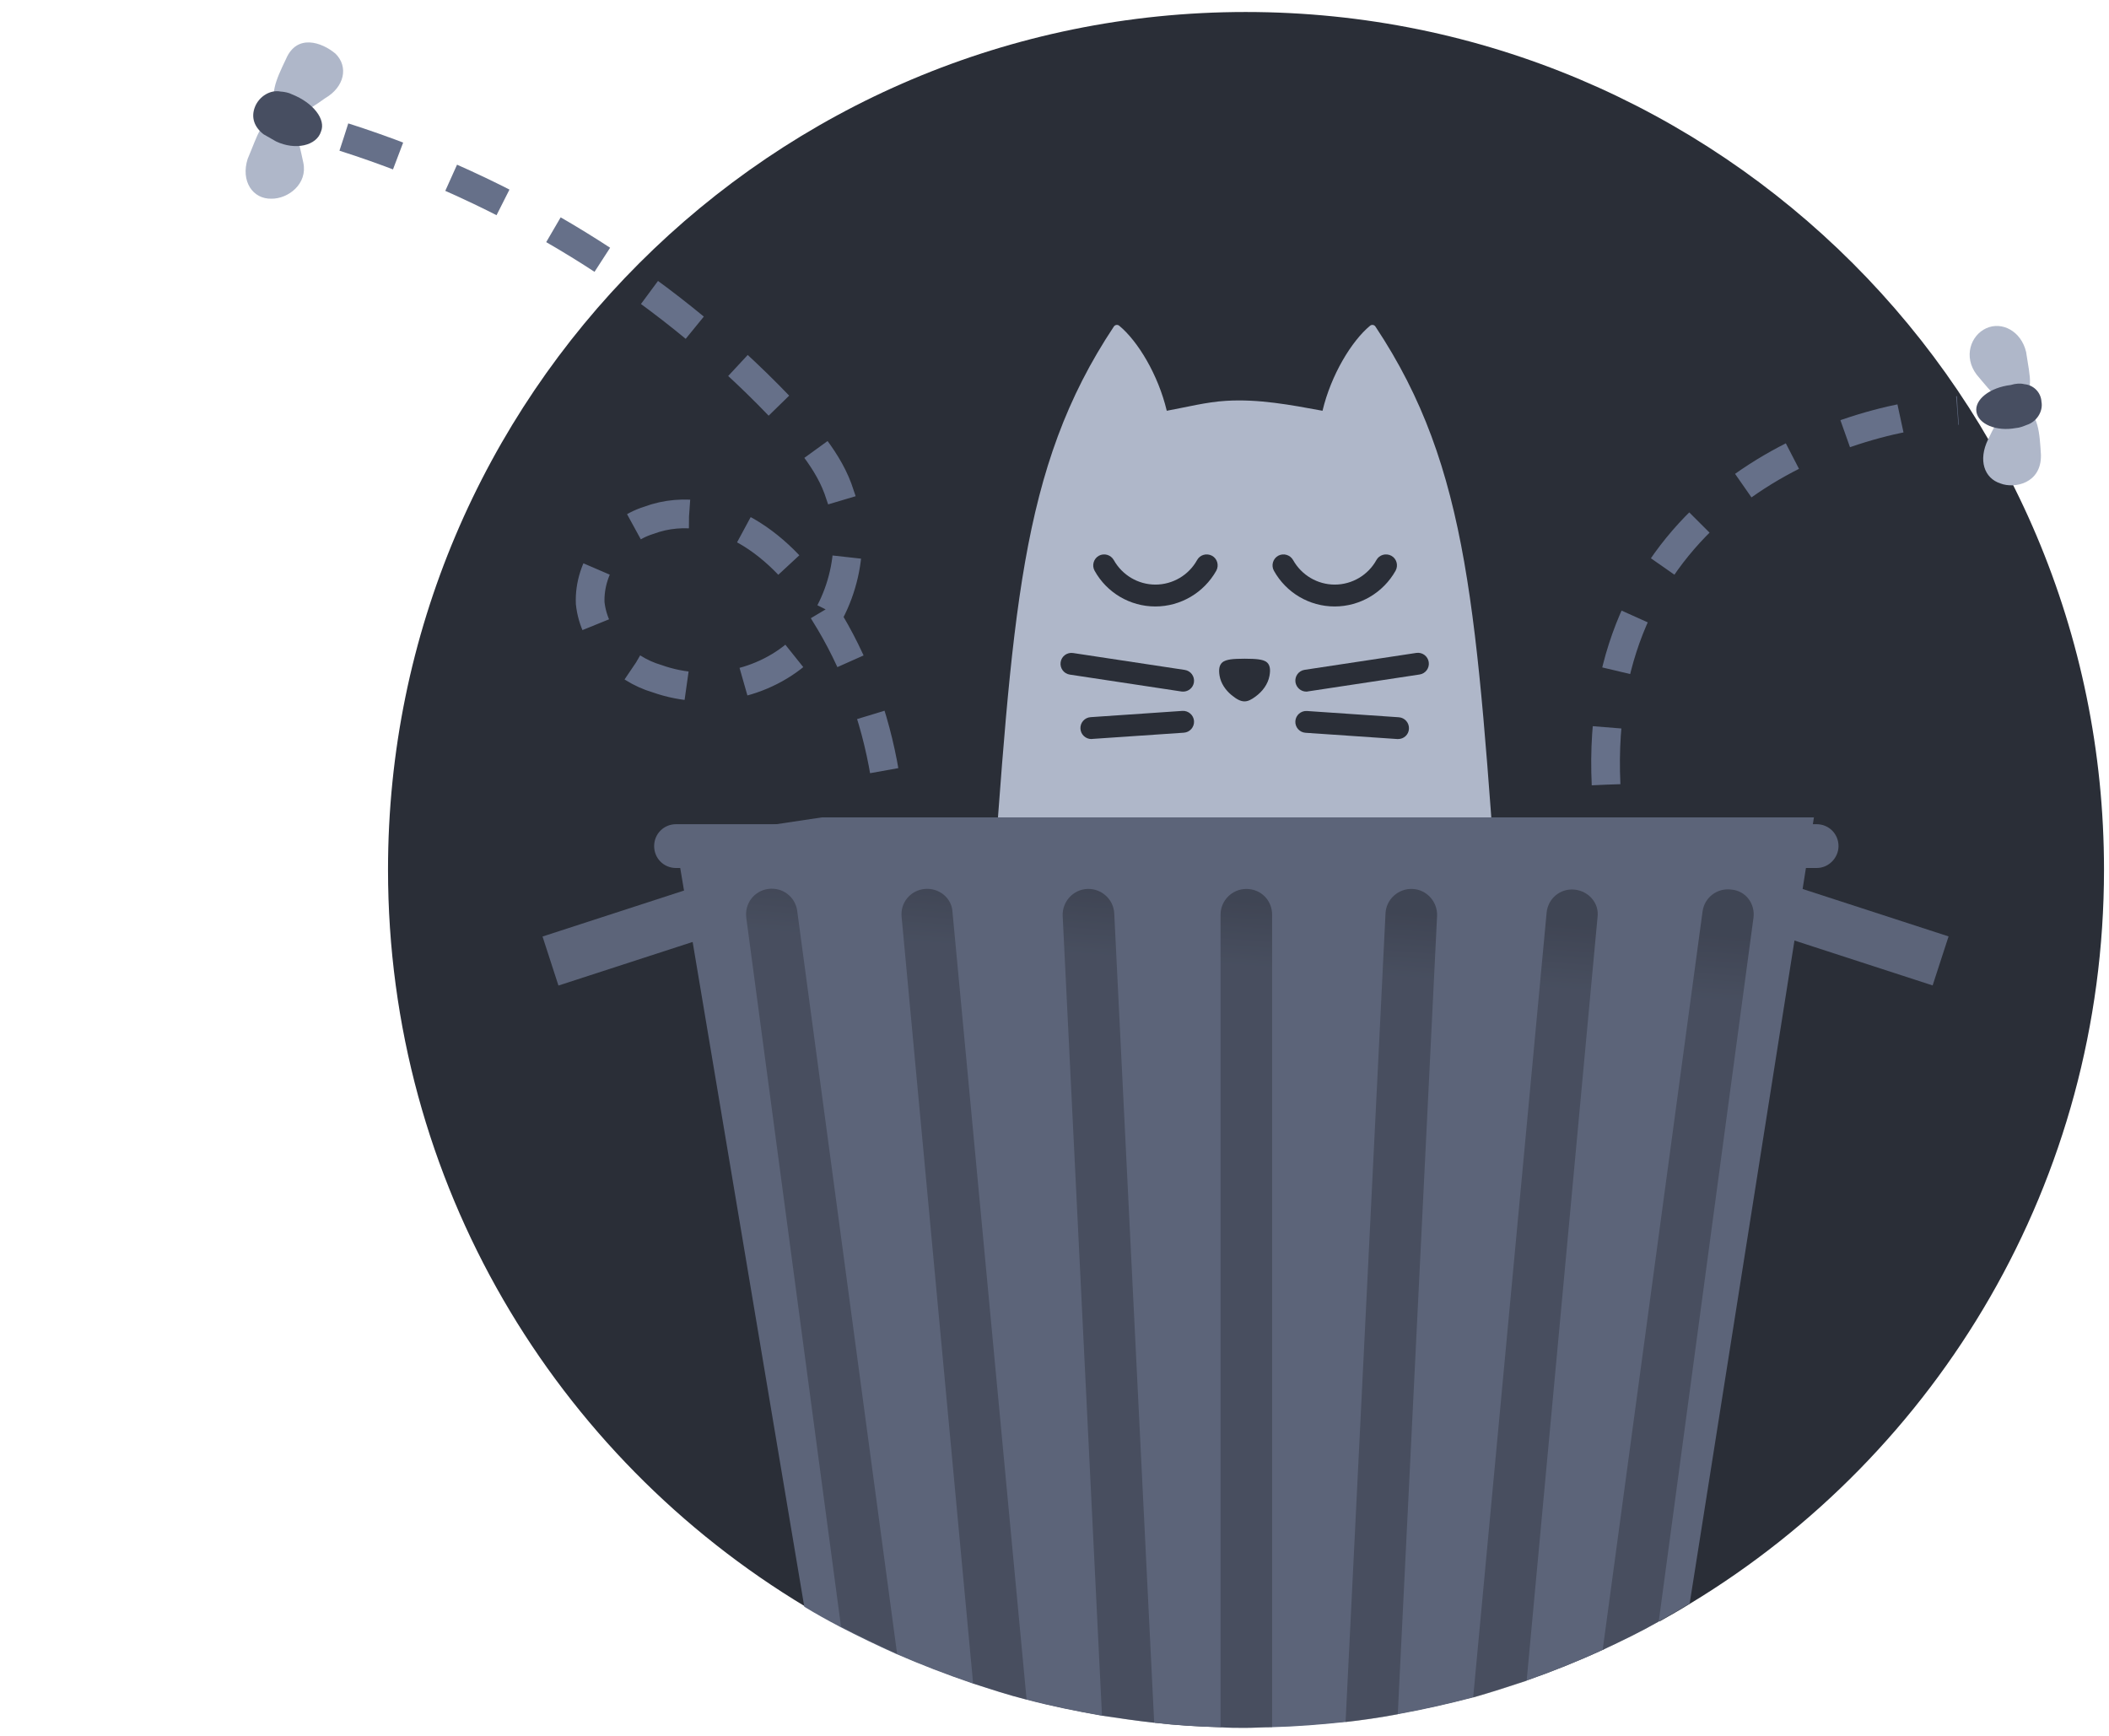 <svg width="147" height="121" viewBox="0 0 147 121" fill="none" xmlns="http://www.w3.org/2000/svg">
<path d="M146.652 60.617C146.652 82.311 135.109 101.309 117.817 111.774C117.098 112.223 116.38 112.628 115.661 113.032L122.263 63.986C122.398 62.998 121.68 62.099 120.736 61.965C119.748 61.83 118.85 62.504 118.715 63.492L111.798 114.963C110.047 115.772 108.25 116.49 106.454 117.119L111.394 63.896C111.484 62.908 110.765 62.054 109.777 61.965C108.789 61.875 107.891 62.593 107.846 63.581L102.726 118.287C101.019 118.736 99.222 119.14 97.471 119.455L100.211 63.806C100.255 62.818 99.492 61.965 98.504 61.92C97.516 61.875 96.662 62.638 96.617 63.626L93.833 119.994C92.126 120.173 90.464 120.308 88.713 120.353V63.761C88.713 62.773 87.904 61.965 86.916 61.965C85.928 61.965 85.119 62.773 85.119 63.761V120.398C83.547 120.353 82.02 120.263 80.493 120.083L77.709 63.671C77.664 62.683 76.81 61.92 75.822 61.965C74.834 62.01 74.07 62.863 74.115 63.851L76.855 119.589C75.059 119.275 73.307 118.916 71.6 118.467L66.435 63.581C66.345 62.593 65.492 61.875 64.504 61.965C63.516 62.054 62.797 62.953 62.887 63.896L67.872 117.344C66.031 116.715 64.279 116.041 62.528 115.278L55.566 63.537C55.431 62.548 54.533 61.875 53.545 62.01C52.557 62.144 51.883 63.042 52.018 64.031L58.62 113.391C57.767 112.942 56.958 112.493 56.15 111.999C38.723 101.534 27.045 82.445 27.045 60.617C27.045 27.605 53.814 0.836 86.826 0.836C119.883 0.836 146.652 27.605 146.652 60.617Z" fill="#2A2E37"/>
<path d="M104.465 64.153C102.919 42.816 102.454 32.668 95.869 22.762C95.786 22.637 95.612 22.609 95.495 22.706C94.205 23.774 92.777 26.131 92.181 28.633C89.963 28.224 87.737 27.801 85.464 27.94C84.07 28.023 82.698 28.384 81.325 28.633C80.729 26.124 79.308 23.774 78.012 22.706C77.894 22.609 77.721 22.637 77.637 22.762C71.052 32.668 70.587 42.816 69.041 64.153L86.753 62.725L104.465 64.153Z" fill="#AFB7C9"/>
<path d="M80.528 42.275C78.767 42.275 77.145 41.319 76.293 39.78C76.092 39.412 76.223 38.948 76.591 38.74C76.958 38.539 77.423 38.671 77.631 39.038C78.22 40.092 79.329 40.75 80.535 40.75C81.741 40.75 82.857 40.092 83.44 39.038C83.641 38.671 84.105 38.539 84.48 38.74C84.847 38.941 84.979 39.405 84.778 39.78C83.911 41.319 82.289 42.275 80.528 42.275Z" fill="#2A2E37"/>
<path d="M93.027 42.275C91.266 42.275 89.644 41.319 88.791 39.78C88.59 39.412 88.722 38.948 89.089 38.74C89.457 38.539 89.921 38.671 90.129 39.038C90.718 40.092 91.828 40.75 93.034 40.75C94.24 40.75 95.356 40.092 95.938 39.038C96.139 38.671 96.604 38.539 96.978 38.74C97.346 38.941 97.477 39.405 97.276 39.78C96.41 41.319 94.787 42.275 93.027 42.275Z" fill="#2A2E37"/>
<path d="M82.469 48.209C82.434 48.209 82.393 48.209 82.351 48.202L74.566 47.024C74.15 46.962 73.866 46.573 73.928 46.157C73.991 45.741 74.379 45.457 74.795 45.52L82.58 46.698C82.996 46.76 83.28 47.149 83.218 47.565C83.162 47.939 82.836 48.209 82.469 48.209Z" fill="#2A2E37"/>
<path d="M76.071 51.516C75.676 51.516 75.336 51.211 75.308 50.802C75.281 50.379 75.6 50.019 76.015 49.991L82.414 49.554C82.83 49.527 83.197 49.846 83.225 50.261C83.253 50.684 82.934 51.045 82.518 51.073L76.119 51.509C76.106 51.516 76.085 51.516 76.071 51.516Z" fill="#2A2E37"/>
<path d="M91.051 48.209C90.684 48.209 90.358 47.939 90.296 47.558C90.233 47.142 90.517 46.754 90.933 46.691L98.718 45.513C99.134 45.45 99.522 45.735 99.585 46.151C99.647 46.566 99.363 46.955 98.947 47.017L91.162 48.196C91.128 48.209 91.093 48.209 91.051 48.209Z" fill="#2A2E37"/>
<path d="M97.449 51.516C97.428 51.516 97.415 51.516 97.394 51.516L90.995 51.079C90.573 51.051 90.261 50.684 90.288 50.268C90.316 49.852 90.677 49.533 91.099 49.561L97.498 49.998C97.921 50.026 98.233 50.393 98.205 50.809C98.184 51.211 97.851 51.516 97.449 51.516Z" fill="#2A2E37"/>
<path d="M87.724 45.963C87.336 45.901 86.171 45.901 85.776 45.963C85.36 46.033 84.84 46.137 85.006 47.107C85.097 47.634 85.415 48.098 85.831 48.445C86.566 49.055 86.927 48.986 87.509 48.556C87.987 48.209 88.382 47.696 88.486 47.1C88.667 46.13 88.14 46.026 87.724 45.963Z" fill="#2A2E37"/>
<path d="M23.971 9.554C35.392 13.199 45.997 19.639 54.303 28.289C55.967 30.151 57.827 32.125 58.552 34.495C59.822 37.959 58.766 42.314 56.242 44.918C53.662 47.621 49.46 48.616 45.793 47.307C43.456 46.626 41.4 44.541 41.137 42.043C41.029 39.502 42.838 37.012 45.205 36.275C47.685 35.342 50.331 35.937 52.429 37.265C54.528 38.592 56.234 40.608 57.477 42.752C61.697 49.464 63.128 58.107 61.409 66.127C60.114 72.041 57.026 77.455 52.792 81.692" stroke="#667089" stroke-width="2" stroke-miterlimit="10" stroke-dasharray="4 4"/>
<path d="M23.39 3.745C24.299 4.654 24.017 6.059 22.658 6.849C21.34 7.794 20.345 8.4 19.478 7.645C18.667 6.791 19.243 5.554 19.931 4.12C20.689 2.335 22.425 2.933 23.39 3.745Z" fill="#AFB7C9"/>
<path d="M18.924 13.851C20.087 13.861 21.46 12.819 21.14 11.332C20.778 9.69 20.598 8.413 19.338 8.347C18.175 8.336 18.02 9.291 17.262 11.076C16.77 12.622 17.608 13.883 18.924 13.851Z" fill="#AFB7C9"/>
<path d="M17.77 7.453C18.065 6.708 18.85 6.243 19.55 6.381C19.802 6.394 20.152 6.463 20.348 6.575C21.831 7.16 22.726 8.323 22.375 9.166C22.065 10.164 20.581 10.491 19.251 9.863C18.86 9.64 18.664 9.528 18.37 9.36C17.74 8.871 17.475 8.198 17.77 7.453C17.826 7.355 17.77 7.453 17.77 7.453Z" fill="#474E61"/>
<path d="M126.44 56.934L117.772 111.774C117.053 112.223 116.335 112.628 115.616 113.032C114.359 113.75 113.056 114.379 111.709 115.008C109.957 115.817 108.16 116.535 106.364 117.164C105.151 117.568 103.894 117.972 102.636 118.332C100.929 118.781 99.133 119.185 97.381 119.499C96.168 119.724 94.956 119.904 93.743 120.038C92.036 120.218 90.374 120.353 88.623 120.398C87.994 120.398 87.41 120.443 86.781 120.443C86.197 120.443 85.614 120.443 85.03 120.398C83.458 120.353 81.93 120.263 80.403 120.083C79.191 119.949 77.978 119.769 76.765 119.589C74.969 119.275 73.217 118.916 71.51 118.466C70.253 118.152 69.04 117.748 67.783 117.344C65.941 116.715 64.189 116.041 62.438 115.278C61.135 114.694 59.833 114.065 58.53 113.391C57.677 112.942 56.868 112.493 56.06 111.999L47.077 58.506L57.273 56.979H126.44V56.934Z" fill="#5C6479"/>
<path d="M125.353 61.873L124.243 65.29L134.707 68.691L135.818 65.274L125.353 61.873Z" fill="#5C6479"/>
<path d="M48.279 61.881L37.815 65.282L38.925 68.699L49.39 65.298L48.279 61.881Z" fill="#5C6479"/>
<g opacity="0.4">
<path d="M62.528 115.278C61.225 114.694 59.922 114.065 58.62 113.391L52.018 63.986C51.883 62.998 52.557 62.099 53.545 61.965C54.533 61.83 55.431 62.504 55.566 63.492L62.528 115.278Z" fill="url(#paint0_linear)"/>
<path d="M71.555 118.467C70.298 118.152 69.085 117.748 67.827 117.344L62.842 63.896C62.752 62.908 63.471 62.054 64.459 61.965C65.447 61.875 66.345 62.593 66.39 63.581L71.555 118.467Z" fill="url(#paint1_linear)"/>
<path d="M80.448 120.083C79.236 119.949 78.023 119.769 76.81 119.589L74.07 63.851C74.026 62.863 74.789 62.01 75.777 61.965C76.765 61.92 77.619 62.683 77.664 63.671L80.448 120.083Z" fill="url(#paint2_linear)"/>
<path d="M88.668 63.761V120.398C88.039 120.398 87.455 120.443 86.826 120.443C86.242 120.443 85.658 120.443 85.074 120.398V63.761C85.074 62.773 85.883 61.965 86.871 61.965C87.904 61.965 88.668 62.773 88.668 63.761Z" fill="url(#paint3_linear)"/>
<path d="M100.166 63.851L97.426 119.5C96.213 119.724 95 119.904 93.788 120.039L96.572 63.671C96.617 62.683 97.471 61.92 98.459 61.965C99.447 62.01 100.21 62.863 100.166 63.851Z" fill="url(#paint4_linear)"/>
<path d="M111.349 63.941L106.409 117.164C105.196 117.568 103.938 117.973 102.681 118.332L107.801 63.627C107.891 62.638 108.744 61.92 109.732 62.01C110.72 62.099 111.484 62.953 111.349 63.941Z" fill="url(#paint5_linear)"/>
<path d="M122.218 63.986L115.616 113.032C114.358 113.751 113.056 114.379 111.709 115.008L118.67 63.537C118.805 62.548 119.703 61.875 120.691 62.01C121.679 62.099 122.353 62.998 122.218 63.986Z" fill="url(#paint6_linear)"/>
</g>
<g filter="url(#filter0_d)">
<path d="M126.62 58.506H47.122C46.268 58.506 45.595 57.833 45.595 56.979C45.595 56.126 46.268 55.452 47.122 55.452H126.62C127.473 55.452 128.147 56.126 128.147 56.979C128.147 57.788 127.473 58.506 126.62 58.506Z" fill="#5C6479"/>
</g>
<path d="M139.44 33.702C138.296 33.339 137.874 32.069 138.566 30.645C139.258 29.222 139.793 28.067 141.023 28.425C142.082 28.794 142.164 30.17 142.257 31.719C142.29 33.703 140.413 34.075 139.44 33.702Z" fill="#AFB7C9"/>
<path d="M138.445 22.881C137.352 23.378 136.838 24.877 137.776 26.116C138.891 27.431 139.555 28.427 140.729 27.839C141.822 27.341 141.507 26.41 141.221 24.528C140.875 23.08 139.538 22.383 138.445 22.881Z" fill="#AFB7C9"/>
<path d="M141.268 29.62C141.015 29.721 140.762 29.823 140.504 29.838C139.138 30.093 137.897 29.563 137.759 28.708C137.621 27.852 138.694 27.011 140.151 26.837C140.49 26.73 140.834 26.71 141.098 26.78C141.705 26.83 142.252 27.315 142.294 28.004C142.421 28.687 141.946 29.406 141.268 29.62Z" fill="#474E61"/>
<path d="M111.945 54.696C111.046 35.406 127.423 29.156 136.458 28.613" stroke="#667089" stroke-width="2" stroke-miterlimit="10" stroke-dasharray="4 4"/>
<defs>
<filter id="filter0_d" x="43.595" y="55.452" width="86.552" height="7.054" filterUnits="userSpaceOnUse" color-interpolation-filters="sRGB">
<feFlood flood-opacity="0" result="BackgroundImageFix"/>
<feColorMatrix in="SourceAlpha" type="matrix" values="0 0 0 0 0 0 0 0 0 0 0 0 0 0 0 0 0 0 127 0" result="hardAlpha"/>
<feOffset dy="2"/>
<feGaussianBlur stdDeviation="1"/>
<feColorMatrix type="matrix" values="0 0 0 0 0.398 0 0 0 0 0.477 0 0 0 0 0.575 0 0 0 0.15 0"/>
<feBlend mode="normal" in2="BackgroundImageFix" result="effect1_dropShadow"/>
<feBlend mode="normal" in="SourceGraphic" in2="effect1_dropShadow" result="shape"/>
</filter>
<linearGradient id="paint0_linear" x1="95.616" y1="98.356" x2="98.132" y2="63.633" gradientUnits="userSpaceOnUse">
<stop offset="0.87" stop-color="#2A2E37"/>
<stop offset="1" stop-color="#15161B"/>
</linearGradient>
<linearGradient id="paint1_linear" x1="95.616" y1="98.356" x2="98.132" y2="63.633" gradientUnits="userSpaceOnUse">
<stop offset="0.87" stop-color="#2A2E37"/>
<stop offset="1" stop-color="#15161B"/>
</linearGradient>
<linearGradient id="paint2_linear" x1="95.616" y1="98.356" x2="98.132" y2="63.633" gradientUnits="userSpaceOnUse">
<stop offset="0.87" stop-color="#2A2E37"/>
<stop offset="1" stop-color="#15161B"/>
</linearGradient>
<linearGradient id="paint3_linear" x1="95.616" y1="98.356" x2="98.132" y2="63.633" gradientUnits="userSpaceOnUse">
<stop offset="0.87" stop-color="#2A2E37"/>
<stop offset="1" stop-color="#15161B"/>
</linearGradient>
<linearGradient id="paint4_linear" x1="95.616" y1="98.356" x2="98.132" y2="63.633" gradientUnits="userSpaceOnUse">
<stop offset="0.87" stop-color="#2A2E37"/>
<stop offset="1" stop-color="#15161B"/>
</linearGradient>
<linearGradient id="paint5_linear" x1="95.616" y1="98.356" x2="98.132" y2="63.633" gradientUnits="userSpaceOnUse">
<stop offset="0.87" stop-color="#2A2E37"/>
<stop offset="1" stop-color="#15161B"/>
</linearGradient>
<linearGradient id="paint6_linear" x1="95.616" y1="98.356" x2="98.132" y2="63.633" gradientUnits="userSpaceOnUse">
<stop offset="0.87" stop-color="#2A2E37"/>
<stop offset="1" stop-color="#15161B"/>
</linearGradient>
</defs>
</svg>
